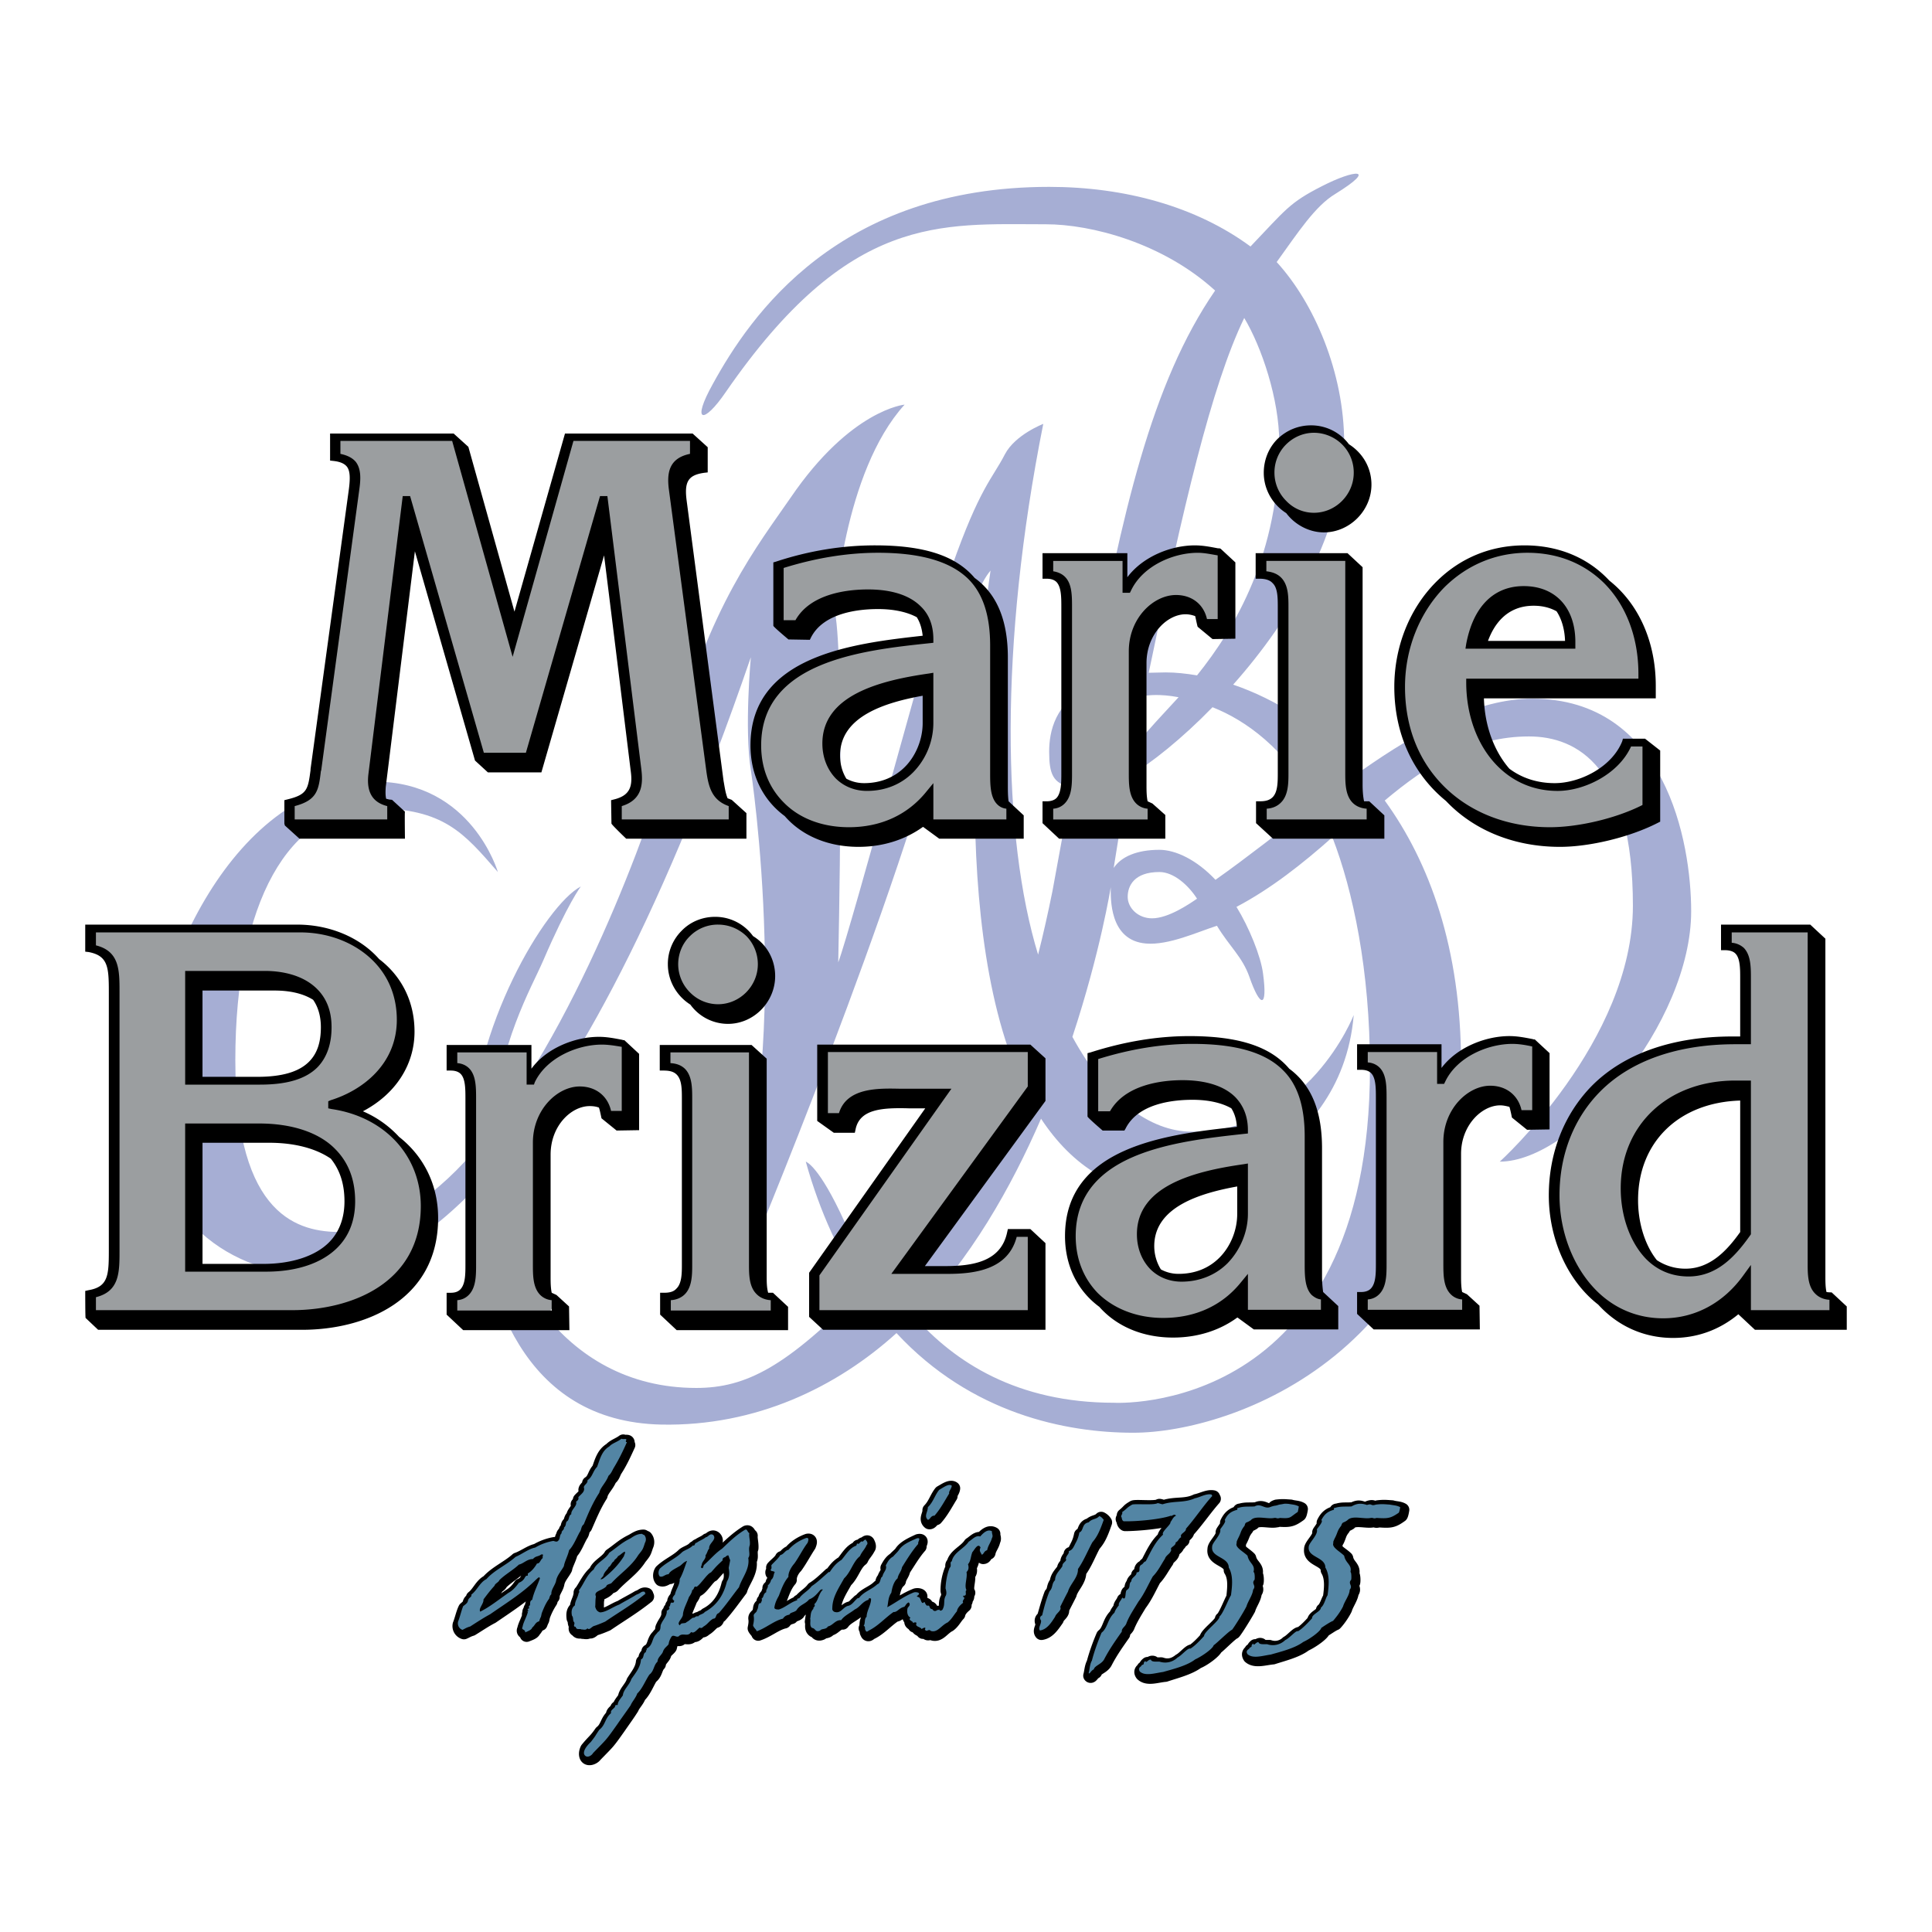 <svg xmlns="http://www.w3.org/2000/svg" width="2500" height="2500" viewBox="0 0 192.756 192.756"><g fill-rule="evenodd" clip-rule="evenodd"><path fill="#fff" d="M0 0h192.756v192.756H0V0z"/><path d="M152.869 69.709c-5.48 0-11.33 3.178-17.07 7.206-3.936-4.36-8.535-7.168-12.766-8.609 5.775-6.504 11.074-15.335 11.074-24.129 0-6.984-2.98-13.931-6.732-18.032 2.133-2.956 3.826-5.58 5.85-6.799 4.303-2.661 1.912-2.439-1.326-.776-3.273 1.663-3.604 2.328-7.137 6.023-5.408-3.991-12.545-5.949-20.088-5.949-21.044 0-29.8 12.822-33.552 19.658-2.171 3.88-.957 4.102 1.288.813 12.325-17.847 21.412-16.739 31.935-16.739 4.525 0 11.662 1.848 16.887 6.614-6.365 9.238-9.271 22.171-12.51 39.464-3.457 1.663-4.047 4.508-4.047 6.54 0 2.218.369 3.178 2.209 3.548-.59 3.326-1.215 6.762-1.877 10.346-.441 2.18-.92 4.323-1.436 6.355-3.568-11.676-3.9-30.817.516-52.951 0 0-2.797 1.072-3.826 3.03-1.252 2.439-2.502 3.289-5.298 11.233-1.508 4.324-10.043 36.064-11.332 39.463 0 0 .663-30.041-.331-34.955 0 0 .81-13.931 6.954-20.693 0 0-5.372.48-11.368 9.275-3.203 4.655-8.206 10.863-11.738 24.572-1.324 5.099-8.278 25.681-18.064 38.429.662-8.572 3.937-14.078 5.114-16.813 2.465-5.728 3.753-7.39 3.753-7.39-3.569 1.884-10.891 14.338-10.891 25.238 0 .443.037.924.037 1.404-4.157 4.766-9.087 7.834-13.134 7.834-4.011 0-10.485-1.367-10.485-17.146 0-15.778 5.371-25.126 13.796-25.126 7.027 0 9.013 2.476 12.398 6.355 0 0-2.612-9.017-12.288-9.017-13.906 0-22.663 19.141-22.663 31.557 0 12.379 8.756 17.625 16.482 17.625 2.612 0 8.388-.555 16.114-8.498.957 10.42 4.819 23.168 18.653 23.463 9.456.186 17.512-3.73 23.472-9.127 7.469 8.057 16.924 9.941 23.62 9.941 10.045 0 32.707-8.24 32.707-36.805 0-11.565-3.164-20.138-7.615-26.272 4.23-3.547 8.719-6.393 14.385-6.393 4.855 0 10.375 3.067 10.375 16.887 0 13.524-13.281 25.534-13.281 25.534 7.432 0 19.094-13.857 19.094-24.979 0-6.909-2.577-21.209-15.858-21.209zm-28.732-37.986c1.729 2.882 3.494 8.093 3.494 12.453 0 11.085-4.377 18.438-8.203 23.206-1.104-.185-2.135-.296-3.127-.296-.59 0-1.141.037-1.693.037 3.421-16.481 6.253-28.638 9.529-35.4zm-9.971 37.691c.404-.037.773-.074 1.178-.074.479 0 1.287.037 2.244.222-1.178 1.293-2.17 2.328-2.906 3.178-.479.554-.957.998-1.436 1.404.295-1.627.59-3.216.92-4.73zm-1.545 8.055c2.281-1.367 5.297-3.769 8.352-6.91 3.273 1.293 7.211 4.064 10.338 9.645-3.459 2.623-6.844 5.32-10.043 7.575-1.877-1.996-3.975-2.993-5.594-2.993-2.279 0-3.826.702-4.561 1.811.514-3.216.992-6.246 1.508-9.128zm6.807 12.194c-.811.555-2.869 1.958-4.488 1.958-1.398 0-2.43-1.035-2.43-2.143s.662-2.476 3.164-2.476c1.435 0 2.906 1.331 3.754 2.661zm-31.64 37.025c-1.288-2.105-2.87-3.361-3.532-4.803-2.575-5.654-3.863-5.986-3.863-5.986 1.435 5.137 3.421 9.275 5.666 12.711-7.542 7.723-11.589 9.865-16.592 9.865-13.723 0-20.125-12.785-20.456-21.615 7.432-8.426 16.409-23.649 25.901-51.289 0 0-.663 7.168 0 11.27.625 4.139 4.377 33.81-3.716 48.812 0 0 1.95 3.4 3.569-.369 1.619-3.768 17.623-42.789 20.529-59.306 0 0 1.619-6.799 3.532-9.053 0 0-4.525 29.302 1.766 47.705-3.496 9.272-8.022 16.626-12.804 22.058zm23.36 13.265c-9.711 0-15.893-4.064-19.939-8.609 5.592-5.654 9.676-12.859 12.656-19.732 3.09 4.693 7.506 7.686 13.76 7.686 0 0 16.15-2.992 17.438-18.031 0 0-4.523 11.641-16.15 11.641-4.193 0-8.535-3.252-11.92-9.461 2.797-8.461 3.826-14.928 3.826-14.928 0 1.035-.184 5.321 3.531 5.617 2.244.185 5.115-1.146 7.064-1.773 1.25 2.069 2.539 3.104 3.238 5.099 1.066 3.068 1.838 3.215 1.361-.332-.221-1.737-1.398-4.619-2.65-6.651 3.385-1.774 6.623-4.323 9.566-6.947 2.061 5.321 3.752 13.266 3.752 22.983.001 34.917-25.533 33.438-25.533 33.438z" fill="#a6aed4"/><path d="M39.812 113.422a10.527 10.527 0 0 0-3.605-2.549c3.237-1.699 5.15-4.619 5.15-7.945 0-2.955-1.251-5.506-3.532-7.242-1.914-2.18-4.967-3.437-8.167-3.437H8.504v2.698l.331.037c1.95.369 2.023 1.514 2.023 3.991v25.791c0 2.477-.073 3.623-2.023 3.955l-.331.074s0 2.697.037 2.697l1.25 1.182h20.346c6.254 0 13.575-2.918 13.575-11.158 0-3.252-1.398-6.135-3.9-8.094zM31.241 99.75c.515.74.772 1.664.772 2.734 0 1.516-.368 2.623-1.177 3.438-1.03 1.033-2.723 1.514-5.188 1.514h-5.444v-8.609h7.21c1.509-.001 2.833.296 3.827.923zm-11.037 14.264h6.659c2.502 0 4.636.555 6.144 1.588.92 1.146 1.361 2.551 1.361 4.25 0 1.664-.515 3.068-1.545 4.102-1.361 1.367-3.716 2.145-6.548 2.145h-6.07v-12.085h-.001zM92.092 82.494l1.618 1.183h8.426v-2.328l-1.51-1.404c-.072-.518-.072-1.109-.072-1.663V65.607c0-3.732-1.105-6.355-3.312-7.945-1.876-2.217-5.04-3.251-9.933-3.251-3.201 0-6.549.517-9.896 1.626l-.257.074v6.318c0 .111 1.508 1.368 1.508 1.368l2.134.037.11-.222c1.251-2.476 4.746-2.846 6.696-2.846 1.582 0 2.907.296 3.863.813.331.518.515 1.146.589 1.848-6.99.776-17.181 1.995-17.181 10.938 0 2.919 1.214 5.432 3.421 7.058 1.729 1.995 4.378 3.067 7.358 3.067 2.428 0 4.635-.702 6.438-1.996zm-.037-13.08v2.734c0 1.589-.662 3.251-1.766 4.36-1.067 1.071-2.465 1.626-4.083 1.626a3.683 3.683 0 0 1-1.766-.444c-.405-.665-.626-1.441-.626-2.328 0-3.916 4.562-5.283 8.241-5.948zM105.668 83.677h10.596v-2.365l-1.287-1.145-.479-.222c-.111-.518-.111-1.109-.111-1.663v-12.12c0-2.882 2.061-4.877 3.9-4.877.33 0 .662.074.957.185.035.111.221 1.072.256 1.072l1.473 1.219 2.281-.037v-7.612l-1.473-1.367-.109-.037h-.148c-.771-.147-1.508-.295-2.316-.295-2.318 0-5.15 1.072-6.732 3.178v-2.402h-8.463v2.55h.404c.441 0 .773.111.994.333.479.517.479 1.515.479 2.549v16.48c0 .961 0 1.996-.479 2.513-.221.222-.553.333-.994.333h-.404v2.18l1.655 1.55zM28.371 82.199l.037.074v.074l1.472 1.331h10.522s-.037-2.698 0-2.698l-1.288-1.182-.331-.037c-.074-.037-.184-.037-.258-.074-.073-.333-.073-.702-.037-1.183l2.906-23.501 5.997 20.877 1.288 1.182h5.335l6.254-21.653c.699 5.543 2.649 21.432 2.649 21.432.221 1.552 0 2.513-1.655 2.919l-.294.074.037 2.328c0 .111 1.472 1.515 1.472 1.515h11.994v-2.55l-1.472-1.33-.11-.037c-.074-.037-.184-.074-.294-.111-.221-.518-.295-1.146-.405-1.737l-3.679-27.935c-.257-1.921.147-2.586 1.766-2.808l.331-.037v-2.513L69.1 43.252H56.369l-5.041 17.773-4.599-16.443-1.471-1.33H32.933v2.698l.331.037c.662.074 1.104.258 1.361.591.294.406.331 1.071.184 2.217L30.983 76.73v.11c-.258 1.922-.331 2.439-2.318 2.919l-.294.074v2.366zM182.744 128.941s-.369 0-.516-.037c-.109-.48-.109-1.07-.109-1.625V93.653l-1.51-1.404h-8.902v2.55h.367c.479 0 .846.111 1.066.333.479.48.479 1.515.479 2.513v5.764h-.771c-5.961 0-10.816 1.699-14.018 4.914-2.76 2.809-4.305 6.689-4.305 10.939 0 4.359 1.877 8.535 4.93 10.9 1.986 2.18 4.6 3.324 7.469 3.324 2.428 0 4.635-.812 6.512-2.363l1.656 1.551h9.16v-2.328l-1.508-1.405zm-17.439-3.214c-1.178-1.477-1.875-3.695-1.875-5.986 0-5.801 4.082-9.754 10.189-9.939v13.119c-1.287 1.809-2.98 3.656-5.445 3.656a5.14 5.14 0 0 1-2.869-.85zM102.799 104.221H81.533v7.613l1.656 1.182h2.097l.073-.332c.405-2.033 2.649-2.18 5.335-2.105h1.619l-11.589 16.406v4.396l1.398 1.293h22.185v-8.646l-1.508-1.404h-2.244l-.074.332c-.625 2.957-3.496 3.363-6.218 3.363h-1.987l12.031-16.48v-4.25l-1.508-1.368zM128.33 51.196c.883 1.183 2.318 1.921 3.754 1.921 2.574 0 4.746-2.18 4.746-4.767 0-1.663-.848-3.141-2.246-4.027a4.708 4.708 0 0 0-3.789-1.885c-1.25 0-2.428.48-3.348 1.367-.883.887-1.361 2.106-1.361 3.363 0 1.626.846 3.142 2.244 4.028zM126.969 58.18c.516.48.516 1.479.516 2.439v16.48c0 .924 0 1.922-.516 2.439-.293.295-.699.407-1.25.407h-.404v2.18l1.691 1.552h11.111v-2.328l-1.508-1.404h-.516c-.111-.518-.146-1.109-.146-1.663v-21.69l-1.51-1.404h-9.16v2.55h.367c.626-.001 1.067.147 1.325.442zM164.127 73.7h-2.207l-.072.259c-1.031 2.586-4.232 4.176-6.734 4.176-1.691 0-3.236-.48-4.523-1.441-1.547-1.773-2.467-4.323-2.539-7.021h17.145v-1.257c0-4.36-1.693-8.166-4.637-10.494-2.133-2.291-5.076-3.51-8.461-3.51s-6.439 1.256-8.83 3.659c-2.648 2.66-4.158 6.466-4.158 10.457 0 4.656 1.84 8.684 5.152 11.381 2.795 2.956 6.842 4.582 11.367 4.582 3.055 0 7.064-.998 9.787-2.402l.221-.111v-7.095l-1.511-1.183zm-8.828-12.711c.514.776.809 1.811.846 2.956h-7.689c.625-1.7 1.914-3.511 4.562-3.511.845 0 1.617.185 2.281.555zM123.438 131.455h.037l1.619 1.182h8.424v-2.328l-1.508-1.404a12.111 12.111 0 0 1-.111-1.662v-12.674c0-3.732-1.066-6.318-3.273-7.945-1.877-2.217-5.041-3.252-9.971-3.252-3.201 0-6.512.555-9.859 1.627l-.295.074v6.318c0 .111 1.51 1.404 1.51 1.404h2.17l.111-.186c1.25-2.512 4.709-2.883 6.695-2.883 1.545 0 2.906.297 3.863.852.33.516.514 1.145.551 1.846-6.953.74-17.145 1.959-17.145 10.902 0 2.918 1.215 5.432 3.422 7.057 1.729 1.959 4.342 3.066 7.357 3.066 2.43 0 4.637-.701 6.403-1.994zm0-13.082v2.734c0 1.627-.662 3.252-1.766 4.361-1.066 1.072-2.465 1.625-4.084 1.625a3.668 3.668 0 0 1-1.766-.443 4.423 4.423 0 0 1-.662-2.328c0-3.916 4.598-5.283 8.278-5.949zM137.051 132.637h10.594l-.035-2.365-1.252-1.145-.479-.223c-.109-.516-.109-1.107-.109-1.662v-12.119c0-2.846 2.061-4.842 3.9-4.842.33 0 .625.074.92.148.072.148.256 1.072.256 1.072l1.51 1.219 2.244-.037v-7.611l-1.473-1.367h-.109l-.111-.037c-.771-.148-1.508-.297-2.316-.297-2.318 0-5.189 1.072-6.771 3.178v-2.365h-8.424v2.551h.404c.441 0 .773.111.994.332.479.48.479 1.516.479 2.514v16.48c0 .959 0 1.994-.516 2.512-.221.223-.553.332-.957.332h-.404v2.182l1.655 1.55zM46.214 132.711H56.81l-.037-2.365-1.251-1.145-.478-.223c-.11-.518-.11-1.107-.11-1.662v-12.121c0-2.881 2.06-4.84 3.9-4.84.331 0 .625.037.919.148.074.146.258 1.07.258 1.07l1.508 1.221 2.244-.037v-7.613l-1.472-1.367h-.11l-.11-.037c-.772-.146-1.508-.295-2.318-.295-2.317 0-5.188 1.072-6.732 3.178v-2.365h-8.462v2.551h.405c.441 0 .772.111.993.332.479.48.479 1.516.479 2.514v16.479c0 .961 0 1.996-.515 2.514-.221.221-.515.332-.957.332h-.405v2.18l1.655 1.551zM68.877 100.23a4.632 4.632 0 0 0 3.752 1.922c2.576 0 4.709-2.18 4.709-4.768 0-1.625-.809-3.14-2.208-3.99a4.648 4.648 0 0 0-3.789-1.921c-1.251 0-2.465.48-3.348 1.404a4.676 4.676 0 0 0-1.361 3.326c.001 1.625.847 3.141 2.245 4.027zM67.516 107.215c.515.518.515 1.479.515 2.439v16.479c0 .887 0 1.922-.552 2.439-.258.295-.662.406-1.214.406h-.405v2.18l1.656 1.553h11.11v-2.328l-1.508-1.404h-.478c-.147-.518-.147-1.107-.147-1.662v-21.691l-1.508-1.367h-9.161v2.551h.368c.625-.001 1.029.11 1.324.405z"/><path d="M53.646 157.838c.147-.111.294-.332.368-.111-.221.666-.589 1.367-.736 2.145-.257.109-.184.332-.257.553-.257.111.074.334-.184.334-.11.109.11.109-.037.221-.184.332.331-.332.037 0-.11.592-.478 1.146-.552 1.59-.184.332.331.221.258.553.257-.109.662-.221.735-.443.258-.258.294-.553.662-.664.258-.666.11-.111.258-.775a6.893 6.893 0 0 1 .736-1.479c.037-.111.074-.334.221-.443-.037-.443.405-.887.478-1.367.111-.555.552-.998.773-1.441.074-.443.441-1.035.552-1.59.441-.443.699-1.219 1.03-1.773.184-.221.11-.59.404-.812.442-.998.883-2.105 1.545-3.141.11-.555.662-.998.92-1.662.294-.223.331-.445.515-.814.515-.775.92-1.662 1.325-2.549-.11 0-.11 0-.11-.111.184-.369-.221-.146-.405-.258-.441.332-.919.443-1.25.812-.773.443-.957 1.33-1.214 1.996-.441.443-.405 1.033-.957 1.367.037.332-.331.443-.368.664.147.443-.257.666-.552.998.074.221-.073.332-.22.443.184.48-.479.812-.442 1.256-.257.111-.221.443-.368.666-.258.111-.11.443-.368.664.074.223-.331.334-.257.555-.258.26-.074.592-.368.812-.147.111-.368 0-.478 0a5.33 5.33 0 0 0-1.803.666c-.589.111-1.288.664-1.95.887-.847.775-2.134 1.33-2.907 2.217-.662.332-.92 1.146-1.508 1.59.11.221-.258.221-.331.553-.037.223-.184.334-.442.555-.221.443-.368 1.146-.552 1.59a.662.662 0 0 0 .441.775c.258-.111.405-.223.772-.332.552-.334 1.362-.887 2.024-1.221 1.619-1.111 3.237-2.146 4.562-3.476zm-5.224 1.996a8.553 8.553 0 0 1 1.066-1.332c.037-.221.442-.332.479-.553.588-.592 1.361-1.035 1.95-1.59.515-.109.81-.553 1.398-.553.331-.334.552-.223.81-.445.368-.109.073.223.184.334-.294.221-.221.555-.589.555-.184.332-.515.812-.919 1.033 0 .111.074.223-.147.223 0 0-.147.109-.147.221a1.376 1.376 0 0 1-.589.443c-.294.443-.625.777-.993.998-.993.666-1.95 1.479-2.87 1.922-.185-.369.367-.813.367-1.256zm44.295-7.945c.221.037.331-.406.662-.406.589-.666.994-1.441 1.472-2.217-.073-.223.221-.443.258-.777-.294-.221-.847.186-1.251.408-.441.553-.589 1.219-1.141 1.773.037.443-.405.887 0 1.219zm16.041.257c-.699.111-.479.889-.92.998-.074.371-.184.74-.404 1.146-.295.627-.33.627-.625.738.074.26-.258.369-.332.738.184.26-.367.408-.33.777-.221.369-.699.738-.736 1.367-.367.369-.184.775-.553 1.145-.33.887-.514 1.627-.734 2.365-.295.148-.221.406-.111.518.037.369-.33.738-.109.998.699-.111 1.104-.74 1.545-1.367.072-.369.662-.629.516-.998.256-.518.514-.998.771-1.516.184-.738.994-1.367.957-2.254.588-.775.957-1.773 1.436-2.66.404-.48.662-.85 1.139-2.254a.997.997 0 0 0-.404-.369c-.37.371-.737.259-1.106.628zm9.713.629c.92-.998 1.766-2.254 2.648-3.252-.109 0-.072-.148-.072-.148-.516-.109-1.141.26-1.693.371-1.066.518-2.061.221-3.201.59-.146 0-.367-.109-.479-.109-.33.258-2.279.037-2.574.146-.625.371-.369.297-.994.814.111 0-.072.258-.109.369.109.111.037.369.258.518 1.213 0 3.678-.223 4.709-.592.109.111.33-.26.514 0-.293.111-.367.518-.551.629.074.258-.92 1.033-.736 1.293-.846.738-1.25 1.736-1.729 2.623-.295.111-.184.258-.479.369-.332.26.074.738-.441.738.037.408-.516.518-.479.889-.332.258-.037.627-.516.887-.184.258 0 1.145-.441.738-.072.258-.404.518-.33.775-.184.26-.369.48-.441.74-.699.627-.627 1.514-1.287 2.031-.369.85-.736 1.885-.957 2.734-.221.406-.221.887-.332 1.256.111.148.221-.221.516-.369.074-.369.773-.48 1.029-.996.516-.998 1.141-1.885 1.766-2.771-.035-.371.369-.48.479-.852.332-.775.736-1.404 1.178-2.143.588-.775.957-1.625 1.436-2.512.514-.518.809-1.146 1.25-1.775.074-.369.516-.479.59-.85-.186-.258.514-.406.477-.775.295-.111.223-.369.516-.48-.187-.405.512-.516.475-.886zm-43.192 9.682c.11.221.294.332.368.555.92-.297 1.766-1.035 2.612-1.221.184-.221.294-.332.699-.443.037-.221.479-.221.662-.406.331-.555.957-.664 1.251-1.107.515-.186.846-.629 1.141-.961.11 0 .147-.111.221 0-.404.443-.441 1.107-.846 1.441.184.258-.184.332-.073.443-.294.332-.258.664-.332 1.033.11.223-.11.666.221.887.331.037.258.48.773.26.147-.223.589-.074.772-.406.515-.074.736-.666 1.325-.629.294-.443.956-.738 1.361-1.072.515-.184.735-.775 1.398-.959 0-.111.037-.223.221-.111.037.59-.442 1.219-.442 1.811-.257.221-.11.664-.257.887.184.111.037.332.147.443.074.258.221.148.332.037.919-.406 1.655-1.293 2.465-1.811.368 0 .588-.443 1.067-.555.147-.074.184-.332.441-.406.294.221-.074.443-.11.555-.074.332-.037.775.294.924-.294.332.294.332.257.553.147-.109.368-.072.368.037-.184.334.404.334.479.592.147-.111.515-.332.331 0 .184.369.404-.111.588.148.663.258 1.03-.518 1.692-.85.405-.297.626-.777.92-1.072.074-.369.368-.666.626-.887-.184-.26.331-.443 0-.592v-.111c.478.037.11-.443.368-.553-.294-.443.11-1.221-.037-1.811.294-.186.221-.555.147-.777.294-.332.257-.775.478-1.219.111-.111.516-.998.773-.406-.184.332.037.443.109.664.258 0 .186-.332.553-.443.074-.443.404-.775.479-1.219.146-.221-.037-.443 0-.664-.441-.26-.883.184-1.178.516-.441-.146-.773.297-1.14.518-.515.777-1.509 1.072-1.692 1.959-.258.111.037.443-.221.664a5.65 5.65 0 0 0-.368 2.033c.074.223.11.555-.037.775-.221.443-.037.814-.221 1.258-.037.109-.294.332-.404.109-.11.074-.221-.037-.258.074-.221.111-.331 0-.441-.111-.331-.037-.147-.48-.515-.369-.221-.111-.185-.332-.295-.369-.294.332-.294-.332-.515-.443-.11-.037-.221-.148-.221-.148.552-.295-.037-.443-.294-.332-.993.406-1.692.924-2.612 1.479.074-.48.037-1.035.368-1.479.074-.443.221-1.109.625-1.441.073-.443.368-.664.441-1.107.515-.777 1.03-1.664 1.619-2.328-.074-.223.368-.666-.147-.555-.625.295-1.398.629-1.729 1.182-.184.223-.441.408-.625.629-.368.221-.552.555-.736.887.147.443-.257.666-.331 1.109-.257.109-.11.664-.515.775-.552.555-1.325.738-1.766 1.293-.037.111-.258.111-.258.223-.294.184-.478.553-.846.627-.479.111-.736.777-1.325.629-.11 0-.331-.111-.257-.369-.037-1.109.588-1.996 1.14-2.994.699-.664.883-1.662 1.582-2.18.221-.48.479-.666.699-1.109.11-.109.037-.332-.037-.479-.073-.223-.257 0-.404.109-.184-.109-.294.334-.479.223-.147-.037-.037.111-.184.184-.625.223-.993.887-1.435 1.441-.552.295-.846.74-1.177 1.184h-.11c-.589.553-1.141 1.07-1.692 1.402-.331.445-.699.629-1.141 1.072-.037.223-.368.111-.294.332-.625.186-1.214.74-1.84.961-.11-.037-.479-.037-.441-.258.073-.443.258-.775.441-1.109.258-.664.479-1.33.957-1.885-.037-.48.294-1.033.589-1.33.478-.664.883-1.439 1.324-2.105.037-.111.257-.555-.147-.48-.626.223-1.288.629-1.729 1.182-.404.111-.441.445-.846.555-.147.332-.588.629-.883.961 0 .111.074.332-.074.443-.037.223.221.148.441.26-.184.221-.11.553-.404.775a.953.953 0 0 1-.331.555c.073.221-.184.443-.11.664-.405.223-.221.443-.479.666.074.111-.073.332-.11.443-.331 0-.184.443-.331.664-.074.334-.441.334-.368.666.035.328-.002.551-.075.92zm-14.348-7.279c-.368.664-1.288.998-1.508 1.662-.699.592-.994 1.367-1.472 2.033-.111 0 .073.221-.074.332-.073.443-.368.812-.331 1.256-.404.223-.368.666-.331.998.184.223.037.443.221.666.11.109-.184.48.147.48.073.332.478.109.552.221.257 0 .479.111.625-.111.184.223.368-.109.625-.221.404-.111.92-.332 1.177-.443 1.471-.998 2.612-1.664 4.01-2.771-.11 0-.074-.186-.074-.186-.331-.111-.441.148-.809.26-.552.332-1.214.664-1.766.996-.625.223-1.325.777-1.913.777-.331-.111-.405-.334-.478-.555.073-.332 0-.666.073-.998-.257-.592.589-.555 1.03-1.035.037-.221.404-.221.515-.332.919-.998 1.986-1.662 2.686-2.771.478-.59.441-.555.662-1.219.147-.295.111-.592-.073-.812-.074 0-.221-.111-.221-.111-.478 0-.809.258-1.141.443-.918.443-1.323.886-2.132 1.441zm1.471.332c-.552.924-1.25 1.59-2.097 2.254-.516.223 0-.184.037-.295.11-.443.478-.592.515-.812.258-.111.294-.518.552-.629.037-.221.221-.186.405-.518.257-.111.405-.332.662-.443.11.111-.074.331-.074.443zm-3.9 19.732c.184.369.735.111.883-.111 1.398-1.441 1.214-1.182 2.392-2.846.404-.59.919-1.293 1.287-1.885.147-.369.552-.738.699-1.182.515-.48.81-1.293 1.178-1.885.515-.369.441-.924.809-1.293.037-.443.515-.701.552-1.035.147-.332.405-.443.552-.664.073-.334.147-.518.294-.74.147-.332.441.037.699-.072.405-.445.92.146 1.251-.445.331.26.625-.332.883-.443.11.111.257 0 .368-.109.404-.223.588-.555.956-.777.368 0 .184-.443.552-.553.699-.777 1.325-1.664 2.023-2.588.258-.887 1.104-1.773.92-2.918.257-.334 0-.777.184-1.221.037-.48-.11-.924-.073-1.256-.221-.111-.185-.443-.442-.332-.883.555-1.582 1.219-2.281 1.885-.662.443-1.104 1.035-1.766 1.588-.147.111-.073.443-.294.332-.074-.109.037-.221.074-.332.037-.332.441-.553.368-.924.147-.221.184-.555.331-.664-.037-.555.847-.887.405-1.33-.294-.223-.478.221-.736.221-.257.223-.625.332-.92.555-.22 0-.147.332-.368.221-.294.334-.772.443-1.067.666-.662.664-1.545.998-2.244 1.662-.147.223-.184.592 0 .814.331.109.515-.223.883-.223.147-.332.662-.555 1.066-.775.221-.148.405-.48.772-.592-.184.592-.404 1.256-.735 1.811.037.555-.368.998-.441 1.59-.147.109-.441.443-.111.553 0 .111-.037.223-.147.223-.331-.111-.147.332-.404.443.221.111-.037.332-.184.332.037.555-.368.924-.552 1.367-.147.223.037.555-.331.775l-.184.223c-.442.443-.294 1.109-.92 1.441.074.148-.147.258-.073.369-.368.111-.111.555-.479.703-.074.775-.589 1.365-.957 1.957-.184.592-.81 1.072-.846 1.627-.258.369-.515.627-.552.961-.11 0-.221 0-.221.109-.037.223-.515.369-.404.703-.625.518-.552 1.182-1.177 1.662-.552.812-.736.85-1.398 1.662 0 0-.221.408-.074.74zm14.165-17.183c-.294 1.221-.919 2.365-2.207 3.031-.147.221-.516.221-.663.443-.221-.111-.368.221-.478.111-.258.109-.405.332-.663.443-.147.221-.588 0-.662.332-.441-.223.331-.666.294-1.109.073-.59.404-1.145.588-1.699.147-.221.332-.443.332-.664.257-.111.11-.48.441-.371.442-.258 1.067-1.33 1.435-1.441.589-.664.479-.553 1.178-1.219-.111-.109.11-.258.257-.258.11-.111.185-.186.294-.186.111.111.111.223.184.443-.037.223-.11.555-.147.775.074.445.111.925-.183 1.369zm52.536.814c.404-.406-.184-.592.184-.998.037-.111.037-.775-.109-.775.221-.74-.441-.85-.625-1.627-.441-.443-1.289-.85-1.031-1.256-.146 0 .148-.555.148-.555.293-.555.219-.664.625-1.182.109-.406.146-.223.625-.518.441-.555 1.619-.111 2.318-.26.293-.035-.258.037.109-.072 1.141.072 1.398.072 2.207-.518.074-.074.148-.555.148-.555-.332-.186-.662-.148-1.031-.26-.588-.035-.771-.072-1.396 0-.553.186.146.148-.406.334-.588.258-.92-.443-1.582-.074-.625.074-1.104-.037-1.654.148-.111-.037-.037.109-.111.221-.662.148-.957.48-1.213.998.221.111-.441.85-.441.961.109.518-.848 1.293-.811 1.699-.184 1.072 1.656.998 1.619 2.07.516.812.332 1.92.258 2.77-.184.223-.811 1.922-1.141 2.107.037.443-1.545 1.516-1.545 1.959-.369.406-.883.961-1.361 1.256-.258-.074-.846.701-1.287.924-.369.295-.994.664-1.84.369-.406 0-.736.037-.811-.148-.258-.109-.514.406-.551.111-.369.295.037.223-.406.443.111.111-.441.186-.146.592.553.518 1.473.146 2.318.074.992-.334 2.354-.666 3.201-1.293.662-.26 1.729-1.072 1.838-1.404.295-.186 1.51-1.441 1.805-1.553.184-.186 1.104-1.662 1.471-2.328.146-.515.624-1.142.624-1.66zm9.676 0c.369-.406-.221-.592.148-.998.035-.111.035-.775-.111-.775.221-.74-.441-.85-.588-1.627-.441-.443-1.326-.85-1.068-1.256-.146 0 .186-.555.186-.555.256-.555.184-.664.588-1.182.109-.406.146-.223.625-.518.441-.555 1.656-.111 2.318-.26.295-.035.221.111.588 0 1.141.074 1.398.074 2.209-.516.072-.074.146-.555.146-.555-.332-.186-.662-.148-1.031-.26-.588-.037-.809-.074-1.434 0-.516.186-.332-.146-.883.037-.662.334-.736-.295-1.545.148-.627.074-1.105-.037-1.619.148-.148-.037-.074.109-.111.221-.699.148-.992.48-1.25.998.221.111-.404.85-.441.961.109.518-.848 1.293-.811 1.699-.146 1.072 1.656.998 1.656 2.07.479.812.332 1.92.221 2.77-.184.223-.367.998-.699 1.221.037.443-.883.664-.883 1.107-.367.408-.883.961-1.361 1.258-.258-.111-.846.664-1.287.887a1.774 1.774 0 0 1-1.803.406c-.404 0-.773.037-.846-.186-.223-.111-.516.443-.553.111-.367.332.074.258-.404.443.109.111-.441.186-.148.629.553.48 1.51.146 2.318.074 1.031-.334 2.393-.666 3.201-1.295.662-.295 1.766-1.07 1.84-1.404.33-.184.883-.59 1.178-.701.184-.186.662-.775.992-1.441.148-.514.625-1.141.662-1.659z" stroke="#000" stroke-width="1.376" stroke-linecap="round" stroke-linejoin="round" stroke-miterlimit="2.613"/><path d="M33.08 110.65l-.331-.072v-.703l.257-.111c3.201-.996 6.585-3.621 6.585-8.018 0-2.291-.809-4.324-2.354-5.875-1.803-1.811-4.452-2.845-7.285-2.845H9.571v1.293c2.354.591 2.354 2.476 2.354 4.656v25.791c0 2.182 0 4.066-2.354 4.656v1.293h19.572c5.924 0 12.84-2.697 12.84-10.383 0-5.025-3.605-8.904-8.903-9.682zM18.474 96.869h7.947c1.545 0 3.753.332 5.224 1.811.957.961 1.435 2.217 1.435 3.805 0 1.699-.478 3.031-1.398 3.99-1.177 1.184-3.054 1.738-5.739 1.738h-7.469V96.869zm15.194 27.602c-1.545 1.553-4.047 2.402-7.101 2.402h-8.094v-14.781h7.395c3.237 0 5.96.887 7.579 2.551 1.325 1.33 1.987 3.066 1.987 5.209.001 1.884-.588 3.437-1.766 4.619zM82.6 104.961v6.098h1.104c.772-2.551 3.9-2.477 5.997-2.439h5.224l-13.171 18.623v3.473h20.787V123.4h-1.104c-.848 3.252-4.121 3.695-6.88 3.695h-5.629l13.613-18.697v-3.436H82.6v-.001zM181.125 129.09c-.773-.738-.773-1.996-.773-2.992V93.025h-7.578v1.035c.479.037.883.222 1.215.517.699.739.699 1.921.699 3.067v6.539h-1.547c-5.738 0-10.41 1.627-13.465 4.693-2.648 2.66-4.084 6.318-4.084 10.385 0 3.621 1.361 7.168 3.68 9.496 1.803 1.811 4.121 2.771 6.658 2.771 3.201 0 6.072-1.553 8.059-4.361l.699-.961v4.508h7.836v-1.033c-.59-.036-1.069-.259-1.399-.591zm-6.437-5.949l-.074.111c-1.436 2.031-3.275 4.102-6.145 4.102-1.656 0-3.09-.592-4.23-1.736-1.582-1.627-2.539-4.25-2.539-7.059 0-6.318 4.709-10.752 11.441-10.752h1.547v15.334zM38.635 81.755v-1.33c-1.472-.37-2.097-1.404-1.876-3.215l3.421-27.714h.736l7.358 25.607h4.194l7.396-25.607h.735l3.385 27.233c.184 1.478.11 3.067-1.95 3.695v1.33h10.67v-1.33c-1.692-.592-2.023-1.922-2.244-3.585l-3.716-27.935c-.22-1.626-.073-3.178 2.097-3.622v-1.293H57.214l-6.07 21.543-6.033-21.543H33.963v1.293c.699.148 1.214.407 1.545.813.552.739.478 1.773.331 2.809L32.05 76.84l-.037.111c-.221 1.884-.368 2.882-2.612 3.474v1.33h9.234zM92.423 78.984l.699-.85V81.755h7.284v-1.072a1.457 1.457 0 0 1-.92-.443c-.699-.702-.699-1.996-.699-3.141V64.425c0-2.993-.699-5.173-2.17-6.651-1.766-1.737-4.709-2.624-9.014-2.624-3.054 0-6.218.517-9.418 1.515v5.21h1.178c1.508-2.66 5.187-3.067 7.247-3.067 1.656 0 3.863.296 5.261 1.7.846.813 1.251 1.921 1.251 3.289v.333l-.331.037c-6.696.702-16.85 1.811-16.85 10.198 0 2.254.772 4.213 2.244 5.69 1.582 1.626 3.9 2.476 6.512 2.476 3.164 0 5.849-1.219 7.726-3.547zM82.048 74.18c0-4.804 5.702-6.282 10.632-6.984l.441-.074V72.147a7.045 7.045 0 0 1-2.023 4.914c-1.177 1.183-2.759 1.848-4.599 1.848-1.214 0-2.317-.443-3.127-1.256-.846-.886-1.324-2.106-1.324-3.473zM114.498 80.684a1.822 1.822 0 0 1-1.141-.517c-.736-.739-.736-1.959-.736-3.067V64.98c0-3.325 2.465-5.616 4.709-5.616 1.582 0 2.76.924 3.09 2.402h1.068V55.41c-.662-.11-1.326-.258-1.988-.258-2.428 0-5.48 1.293-6.658 3.769l-.111.222h-.734v-3.178h-6.918v1.034c.479.074.885.259 1.178.555.699.702.699 1.884.699 3.067v16.48c0 1.108 0 2.328-.736 3.067-.293.295-.662.48-1.141.517v1.072h9.42v-1.073h-.001zM127.152 47.169a3.94 3.94 0 0 1 1.143-2.808c.734-.739 1.729-1.183 2.795-1.183s2.098.443 2.832 1.183a3.943 3.943 0 0 1 1.141 2.808c0 2.18-1.803 3.991-3.973 3.991a3.784 3.784 0 0 1-2.76-1.183 3.962 3.962 0 0 1-1.178-2.808zM127.816 57.626c.734.739.734 1.921.734 2.993v16.48c0 .998 0 2.254-.771 2.993-.332.333-.811.555-1.398.591v1.072h9.971v-1.072c-.59-.037-1.068-.258-1.398-.591-.736-.739-.736-1.995-.736-2.993V55.963h-7.873v1.034c.624.075 1.102.259 1.471.629zM123.805 127.943l.699-.85v3.586h7.285v-1.035c-.367-.037-.662-.223-.92-.443-.699-.703-.699-1.996-.699-3.141v-12.676c0-2.992-.699-5.172-2.17-6.613-1.766-1.773-4.709-2.623-9.051-2.623-3.018 0-6.182.516-9.381 1.514v5.211h1.176c1.51-2.66 5.15-3.104 7.248-3.104 1.619 0 3.863.295 5.262 1.699.809.85 1.25 1.922 1.25 3.289v.332l-.367.037c-6.695.738-16.814 1.811-16.814 10.199 0 2.254.773 4.211 2.209 5.689 1.617 1.59 3.936 2.477 6.512 2.477 3.2.001 5.886-1.22 7.761-3.548zm-10.375-4.802c0-4.803 5.666-6.281 10.633-6.984l.441-.074V121.108c0 1.812-.771 3.621-2.023 4.916-1.178 1.182-2.795 1.848-4.598 1.848-1.215 0-2.318-.443-3.127-1.258-.848-.887-1.326-2.106-1.326-3.473zM145.879 129.645a1.74 1.74 0 0 1-1.141-.518c-.734-.738-.734-1.959-.734-3.066V113.94c0-3.326 2.465-5.617 4.672-5.617 1.619 0 2.797.961 3.127 2.439h1.066v-6.355c-.662-.148-1.324-.258-1.986-.258-2.428 0-5.518 1.293-6.695 3.768l-.111.223h-.697v-3.178h-6.918v1.035c.479.035.883.221 1.178.516.699.703.699 1.922.699 3.068v16.48c0 1.107 0 2.328-.736 3.066-.295.295-.662.48-1.141.518v1.035h9.418v-1.035h-.001zM163.871 74.476h-1.141c-1.252 2.771-4.674 4.434-7.322 4.434-2.318 0-4.377-.85-5.996-2.476-1.986-1.995-3.127-5.025-3.127-8.351v-.37h17.18v-.48c0-3.621-1.213-6.836-3.422-9.053-1.986-1.958-4.598-3.03-7.652-3.03-3.164 0-6.033 1.219-8.277 3.437-2.502 2.549-3.936 6.17-3.936 9.94 0 3.954 1.324 7.353 3.863 9.902 2.648 2.661 6.4 4.102 10.594 4.102 2.871 0 6.623-.887 9.236-2.217v-5.838zM146.285 64.24c.697-3.695 2.721-5.764 5.738-5.764 3.127 0 5.113 2.106 5.15 5.469v.775H146.21l.075-.48zM55.044 129.719a1.828 1.828 0 0 1-1.141-.518c-.736-.74-.736-1.959-.736-3.068v-12.119c0-3.326 2.465-5.617 4.672-5.617 1.619 0 2.796.961 3.127 2.439h1.066v-6.393c-.662-.111-1.324-.223-1.986-.223-2.428 0-5.519 1.295-6.696 3.77l-.074.223h-.735v-3.215h-6.917v1.07c.479.037.883.223 1.177.518.699.703.699 1.922.699 3.068v16.479c0 1.109 0 2.328-.736 3.068-.294.295-.662.48-1.141.518v1.033h9.418v-1.033h.003z" fill="#9b9ea0"/><path fill="#fff" d="M55.044 130.566l-.107.186h.107v-.186z"/><path d="M67.663 96.203c0-1.035.405-2.069 1.177-2.809a3.912 3.912 0 0 1 2.796-1.146c1.067 0 2.061.407 2.833 1.146a4.011 4.011 0 0 1 1.141 2.809c0 2.18-1.803 3.99-3.974 3.99a3.921 3.921 0 0 1-2.796-1.182 3.98 3.98 0 0 1-1.177-2.808zM68.362 106.66c.699.738.699 1.922.699 2.994v16.479c0 .998 0 2.256-.736 2.994-.331.332-.809.555-1.398.592v1.033h9.97v-1.033c-.589-.037-1.067-.26-1.398-.592-.773-.738-.773-1.996-.773-2.994v-21.135H66.89v1.07c.626.037 1.104.223 1.472.592z" fill="#9b9ea0"/><path d="M53.499 157.58c.147-.111.295-.334.368-.111-.221.664-.589 1.33-.772 2.143-.258.111-.184.332-.221.555-.258.111.073.332-.184.332-.147.111.11.111-.037.223-.184.332.332-.334.037 0-.11.553-.478 1.107-.552 1.588-.184.332.294.223.258.555.257-.111.662-.258.699-.48.294-.221.294-.518.699-.629.221-.701.11-.109.257-.812.221-.555.405-.998.736-1.441.037-.109.073-.332.221-.443-.037-.48.404-.924.478-1.367.11-.555.552-.998.773-1.439.073-.482.404-1.035.515-1.59.441-.443.736-1.219 1.067-1.811.184-.223.111-.555.405-.775.405-.998.883-2.145 1.545-3.143.111-.553.663-.996.92-1.699.258-.221.331-.443.515-.775.478-.775.92-1.664 1.325-2.586-.11 0-.11 0-.11-.111.184-.332-.221-.111-.442-.223-.404.334-.919.443-1.214.777-.772.443-.957 1.367-1.214 2.031-.441.443-.441.998-.956 1.33.037.332-.331.443-.368.703.147.443-.257.664-.552.996.074.223-.073.334-.221.445.147.443-.515.775-.479 1.256-.257.111-.184.443-.368.664-.257.111-.073.443-.367.666.073.221-.295.332-.221.555-.258.221-.111.555-.368.775-.147.148-.368 0-.479 0a5.296 5.296 0 0 0-1.803.666c-.625.109-1.324.664-1.95.924-.846.775-2.134 1.33-2.907 2.217-.662.332-.919 1.107-1.508 1.551.074.26-.257.26-.331.592-.037.221-.184.332-.479.555-.184.443-.331 1.107-.515 1.551-.074.371.11.703.441.814.257-.111.368-.223.772-.334.515-.332 1.361-.887 1.987-1.219 1.656-1.15 3.275-2.146 4.6-3.476zm-5.261 1.994c.331-.443.662-.887 1.104-1.367.037-.221.405-.332.479-.555.552-.553 1.361-.996 1.95-1.551.479-.111.81-.555 1.398-.555.294-.332.515-.221.81-.443.368-.111.073.223.184.332-.294.223-.257.555-.588.555-.184.332-.515.775-.92.998 0 .111.074.258-.147.221 0 0-.147.148-.184.26-.147.221-.294.332-.552.443-.331.443-.625.775-1.03.998-.957.664-1.913 1.439-2.833 1.883-.186-.332.365-.775.329-1.219zM92.57 151.631c.221 0 .294-.443.662-.408.589-.664.993-1.439 1.471-2.217-.073-.221.221-.443.258-.775-.294-.258-.846.186-1.251.406-.441.518-.588 1.219-1.14 1.736 0 .481-.404.887 0 1.258zM108.611 151.889c-.699.111-.479.85-.92.998a3.397 3.397 0 0 1-.404 1.107c-.295.629-.369.629-.662.777.072.258-.221.369-.295.738.184.258-.367.369-.332.74-.221.406-.734.775-.734 1.402-.369.371-.186.74-.553 1.109-.367.887-.551 1.662-.736 2.402-.293.146-.221.369-.109.518.037.369-.332.738-.111.996.699-.109 1.104-.738 1.51-1.367.109-.369.699-.627.514-.996.258-.518.516-1.035.773-1.516.221-.775 1.029-1.404.994-2.254.551-.777.955-1.773 1.434-2.66.404-.48.662-.887 1.141-2.254-.109-.111-.184-.26-.441-.371-.332.373-.701.224-1.069.631zM118.324 152.518c.92-1.035 1.729-2.291 2.648-3.289-.111 0-.074-.111-.074-.111-.514-.148-1.141.258-1.691.369-1.066.48-2.061.223-3.201.592-.146 0-.367-.111-.516-.111-.33.223-2.244.037-2.537.148-.627.369-.369.295-1.031.775.146 0-.037.26-.074.406.111.111.037.371.258.48 1.215.037 3.68-.184 4.709-.555.074.111.332-.258.516 0-.295.111-.404.48-.551.629.072.26-.957.998-.736 1.256-.846.777-1.252 1.773-1.73 2.66-.293.111-.184.223-.477.371-.332.258.072.738-.441.738.035.369-.553.518-.516.887-.332.26 0 .629-.479.887-.184.26 0 1.109-.441.74-.074.258-.404.516-.332.775-.184.221-.367.48-.441.738-.699.629-.662 1.516-1.287 1.996-.367.887-.736 1.885-.957 2.771-.221.369-.221.887-.33 1.256.109.148.221-.258.516-.369.072-.369.771-.518 1.029-.998.516-.998 1.141-1.885 1.766-2.771-.037-.369.369-.48.479-.887.295-.738.736-1.367 1.178-2.105.588-.777.957-1.664 1.434-2.514.516-.518.811-1.145 1.215-1.773.109-.369.553-.48.625-.887-.184-.258.479-.369.441-.738.295-.111.258-.369.553-.518-.187-.368.512-.479.475-.848zM75.131 162.162c.074.258.295.369.368.59.883-.295 1.766-1.07 2.612-1.256.147-.223.294-.332.662-.406.037-.223.515-.223.699-.443.331-.555.92-.629 1.251-1.072.515-.184.846-.627 1.14-.961.111 0 .147-.111.221 0-.441.443-.441 1.109-.846 1.441.184.223-.184.332-.074.443-.331.332-.257.666-.331.998.074.258-.11.701.184.924.368.037.294.48.81.258.147-.221.588-.072.772-.406.515-.109.736-.664 1.324-.627.294-.443.957-.74 1.361-1.072.515-.223.736-.775 1.361-.961.037-.111.037-.221.257-.111.037.555-.441 1.221-.441 1.811-.257.186-.11.666-.294.887.221.111.074.334.184.443.074.223.184.148.332.037.919-.443 1.655-1.293 2.465-1.848.368.037.552-.406 1.066-.516.147-.111.185-.334.442-.443.294.258-.111.479-.111.59-.073.332-.036.777.295.924-.295.297.294.332.257.555.147-.111.368-.111.332.037-.147.332.441.332.515.555.11-.074.515-.297.331.037.184.332.368-.111.589.146.662.223 1.03-.553 1.692-.85.404-.332.625-.775.919-1.107.037-.334.368-.666.625-.852-.184-.258.331-.443 0-.59v-.111c.479.037.11-.443.331-.555-.257-.443.11-1.219 0-1.811.258-.221.221-.555.147-.775.294-.332.257-.775.441-1.219.146-.111.553-.998.811-.443-.186.332.035.479.109.701.221 0 .184-.332.553-.443.072-.443.367-.775.479-1.219.146-.223-.037-.443 0-.666-.441-.258-.885.186-1.178.518-.441-.148-.773.295-1.141.518-.515.738-1.508 1.07-1.692 1.957-.258.111.037.443-.221.666-.257.666-.368 1.33-.404 2.033.073.221.147.553 0 .775-.221.443-.037.812-.258 1.256 0 .111-.294.332-.368.074-.11.111-.221 0-.257.111-.257.109-.331 0-.441-.148-.368 0-.147-.443-.515-.332-.221-.148-.184-.369-.294-.369-.294.332-.294-.334-.515-.48-.11 0-.221-.111-.221-.111.552-.332-.036-.443-.294-.369-1.03.406-1.692.961-2.649 1.477.11-.443.074-.996.405-1.439.073-.443.221-1.109.625-1.441.074-.443.368-.666.441-1.109.479-.775 1.03-1.662 1.619-2.328-.074-.221.368-.664-.147-.553-.662.295-1.398.59-1.766 1.145-.147.223-.405.443-.589.666-.405.221-.552.553-.736.887.147.443-.257.664-.331 1.107-.257.111-.147.666-.515.775-.552.518-1.324.74-1.766 1.295-.037.109-.258.072-.294.184-.258.223-.442.555-.81.666-.515.074-.736.775-1.324.627-.11 0-.332-.146-.294-.369 0-1.107.625-1.994 1.177-2.992.699-.666.883-1.662 1.582-2.217.184-.443.478-.666.662-1.109.147-.111.074-.332-.037-.443-.074-.221-.221 0-.368.111-.221-.148-.294.332-.515.184-.11 0 0 .111-.147.223-.625.221-.993.887-1.435 1.404-.552.332-.883.775-1.178 1.219h-.11c-.588.518-1.177 1.072-1.692 1.404-.331.443-.735.629-1.14 1.072-.074.221-.405.109-.294.332-.662.186-1.214.738-1.84.924-.147 0-.478 0-.441-.223.074-.479.258-.812.441-1.145.258-.666.479-1.33.957-1.885-.037-.443.294-.998.588-1.33.478-.664.846-1.441 1.325-2.068.037-.111.221-.555-.147-.48-.625.221-1.288.627-1.766 1.182-.368.074-.442.443-.81.518-.184.332-.589.666-.883.998-.037.111.073.332-.074.443-.037.221.221.109.405.258-.147.223-.074.555-.368.775a.946.946 0 0 1-.331.555c.074.223-.221.443-.147.666-.368.221-.184.443-.479.664.111.111-.037.334-.073.443-.332-.037-.184.443-.368.666-.037.332-.405.332-.331.664.038.329.001.55-.073.884zM60.783 154.918c-.368.666-1.288.998-1.545 1.664-.699.553-.956 1.367-1.435 2.031-.11 0 .073.223-.074.334-.074.443-.368.775-.368 1.219-.368.258-.368.701-.294 1.035.184.221.037.443.221.664.11.111-.185.443.147.443.073.369.441.148.552.26.257 0 .441.109.625-.111.184.221.368-.111.625-.223.368-.109.883-.332 1.141-.443 1.509-1.033 2.649-1.662 4.047-2.809-.111 0-.074-.146-.074-.146-.331-.148-.441.146-.846.258-.515.332-1.177.666-1.729.998-.625.223-1.325.775-1.913.775-.331-.109-.405-.332-.479-.553.037-.334 0-.666.073-1.035-.257-.555.589-.555 1.03-.998.037-.223.368-.223.515-.332.92-.998 1.987-1.664 2.686-2.809.441-.555.441-.518.662-1.219a.672.672 0 0 0-.074-.777c-.074 0-.221-.109-.221-.109-.478 0-.81.221-1.141.443-.917.444-1.321.887-2.131 1.44zm1.472.334c-.552.887-1.251 1.588-2.097 2.254-.515.221 0-.186.037-.297.11-.443.478-.627.515-.85.258-.109.294-.48.552-.592.037-.221.221-.184.405-.516.257-.111.404-.334.662-.443.11.11-.074.333-.074.444zM58.318 175.094c.257.369.736.037.846-.184 1.398-1.441 1.251-1.221 2.428-2.883.404-.592.919-1.293 1.324-1.885.147-.369.515-.738.663-1.182.515-.48.809-1.295 1.214-1.885.479-.371.404-.924.81-1.293 0-.443.478-.703.552-1.035.147-.369.405-.48.552-.703.037-.295.147-.516.258-.701.184-.332.478.037.735-.074.405-.443.92.111 1.251-.443.331.223.625-.332.883-.443.11.111.257 0 .368-.111.404-.221.552-.555.957-.775.368 0 .184-.443.552-.555.699-.775 1.325-1.699 2.023-2.586.258-.887 1.104-1.811.92-2.92.258-.332-.037-.775.147-1.256.074-.443-.11-.887-.037-1.219-.221-.111-.184-.443-.441-.334-.92.555-1.582 1.221-2.281 1.885-.663.443-1.104.998-1.766 1.59-.147.109-.073.443-.294.332-.11-.111.037-.223.037-.369.073-.332.441-.555.367-.887.184-.223.221-.555.368-.666-.073-.553.81-.887.405-1.367-.331-.221-.515.223-.736.223-.258.221-.625.332-.92.555-.221 0-.147.369-.368.258-.294.332-.772.443-1.066.666-.663.664-1.545.996-2.244 1.662-.147.221-.184.555 0 .775.331.111.515-.221.883-.221.147-.334.662-.555 1.03-.777.257-.109.441-.443.809-.553-.221.553-.405 1.256-.736 1.811.037.553-.368.996-.478 1.551-.111.111-.405.443-.074.592 0 .111-.037.221-.147.221-.331-.109-.146.334-.404.443.221.111-.074.334-.184.334.037.555-.368.887-.552 1.33-.147.221.037.592-.331.812l-.184.223c-.441.443-.294 1.107-.957 1.439.111.111-.147.223-.037.334-.368.109-.147.59-.515.738-.037.775-.552 1.367-.957 1.959-.184.59-.81 1.07-.846 1.625-.257.369-.515.629-.515.961-.147 0-.258 0-.258.111 0 .221-.515.369-.404.701-.625.518-.552 1.184-1.178 1.664-.552.812-.221.406-.846 1.219 0 0-.92.812-.626 1.293zm14.201-17.293c-.294 1.219-.919 2.328-2.207 3.029-.147.223-.515.223-.663.443-.22-.109-.404.223-.478.111-.257.111-.404.332-.662.443-.147.223-.589 0-.662.334-.442-.223.331-.703.294-1.146.074-.555.405-1.109.589-1.662.147-.223.294-.443.331-.703.258-.111.11-.443.441-.332.441-.295 1.067-1.33 1.435-1.441.588-.666.478-.555 1.177-1.219-.11-.111.11-.297.221-.297.147-.109.184-.184.331-.184.074.148.074.258.184.48-.037.221-.11.553-.147.775.074.445.11.888-.184 1.369zM125.02 158.613c.367-.443-.221-.59.146-.998.037-.109.037-.775-.109-.775.221-.738-.441-.85-.59-1.625-.441-.443-1.324-.85-1.066-1.293-.109 0 .184-.555.184-.555.258-.518.186-.629.59-1.146.109-.443.146-.221.625-.553.441-.518 1.656-.074 2.318-.223.293-.037.221.111.588 0 1.141.074.92-.037 1.766-.592.037-.074.111-.555.111-.555-.332-.184-.625-.184-1.031-.258-.551-.037-.33 0-.92.074-.551.184-.293.037-.846.221-.625.297-.957-.406-1.619-.037-.625.037-1.104-.035-1.617.148-.148-.037-.074.111-.111.186-.699.184-.994.48-1.25 1.035.221.109-.406.812-.443.922.111.555-.846 1.332-.809 1.738-.146 1.07 1.656.998 1.656 2.068.479.812.33 1.922.221 2.771-.184.223-.811 1.885-1.141 2.105.037.408-1.545 1.516-1.545 1.959-.369.406-.883.961-1.361 1.256-.258-.109-.848.666-1.289.889-.33.332-.992.664-1.803.406-.404 0-.771.037-.846-.186-.221-.111-.516.443-.551.111-.369.332.072.258-.406.443.111.109-.441.184-.146.627.553.48 1.508.148 2.318.037 1.029-.295 2.391-.627 3.201-1.256.662-.295 1.766-1.072 1.838-1.404.332-.221 1.547-1.441 1.84-1.551.186-.223 1.104-1.664 1.436-2.328.145-.514.623-1.143.661-1.661zM134.658 158.613c.369-.443-.221-.59.148-.998.035-.109.035-.775-.074-.775.184-.738-.479-.85-.625-1.625-.441-.443-1.289-.85-1.068-1.293-.109 0 .186-.555.186-.555.256-.518.184-.629.588-1.146.146-.443.184-.221.625-.553.479-.518 1.656-.074 2.318-.223.33-.037.221.111.588 0 1.141.074 1.398.037 2.207-.518.074-.074.148-.555.148-.555-.332-.184-.662-.184-1.031-.258-.588-.037-.771-.074-1.396 0-.553.184-.332-.148-.883.037-.479-.148-.92-.223-1.547.146-.625.037-1.104-.035-1.654.148-.148-.037-.074.111-.111.186-.662.184-.955.48-1.25 1.035.258.109-.404.812-.441.922.146.555-.811 1.332-.811 1.738-.146 1.07 1.656.998 1.656 2.068.479.812.33 1.922.221 2.771-.184.223-.33.998-.662 1.219 0 .406-.92.666-.883 1.072-.404.443-.92.998-1.398 1.293-.221-.111-.809.666-1.287.887a1.766 1.766 0 0 1-1.803.406c-.404 0-.773.037-.848-.184-.219-.111-.477.443-.551.111-.332.332.074.221-.367.443.109.109-.479.184-.186.627.553.48 1.51.148 2.318.037 1.031-.295 2.391-.627 3.238-1.256.662-.295 1.729-1.072 1.803-1.404.33-.223.883-.592 1.176-.703.186-.221.664-.775.994-1.439.147-.514.662-1.143.662-1.661z" fill="#5385a4"/></g></svg>